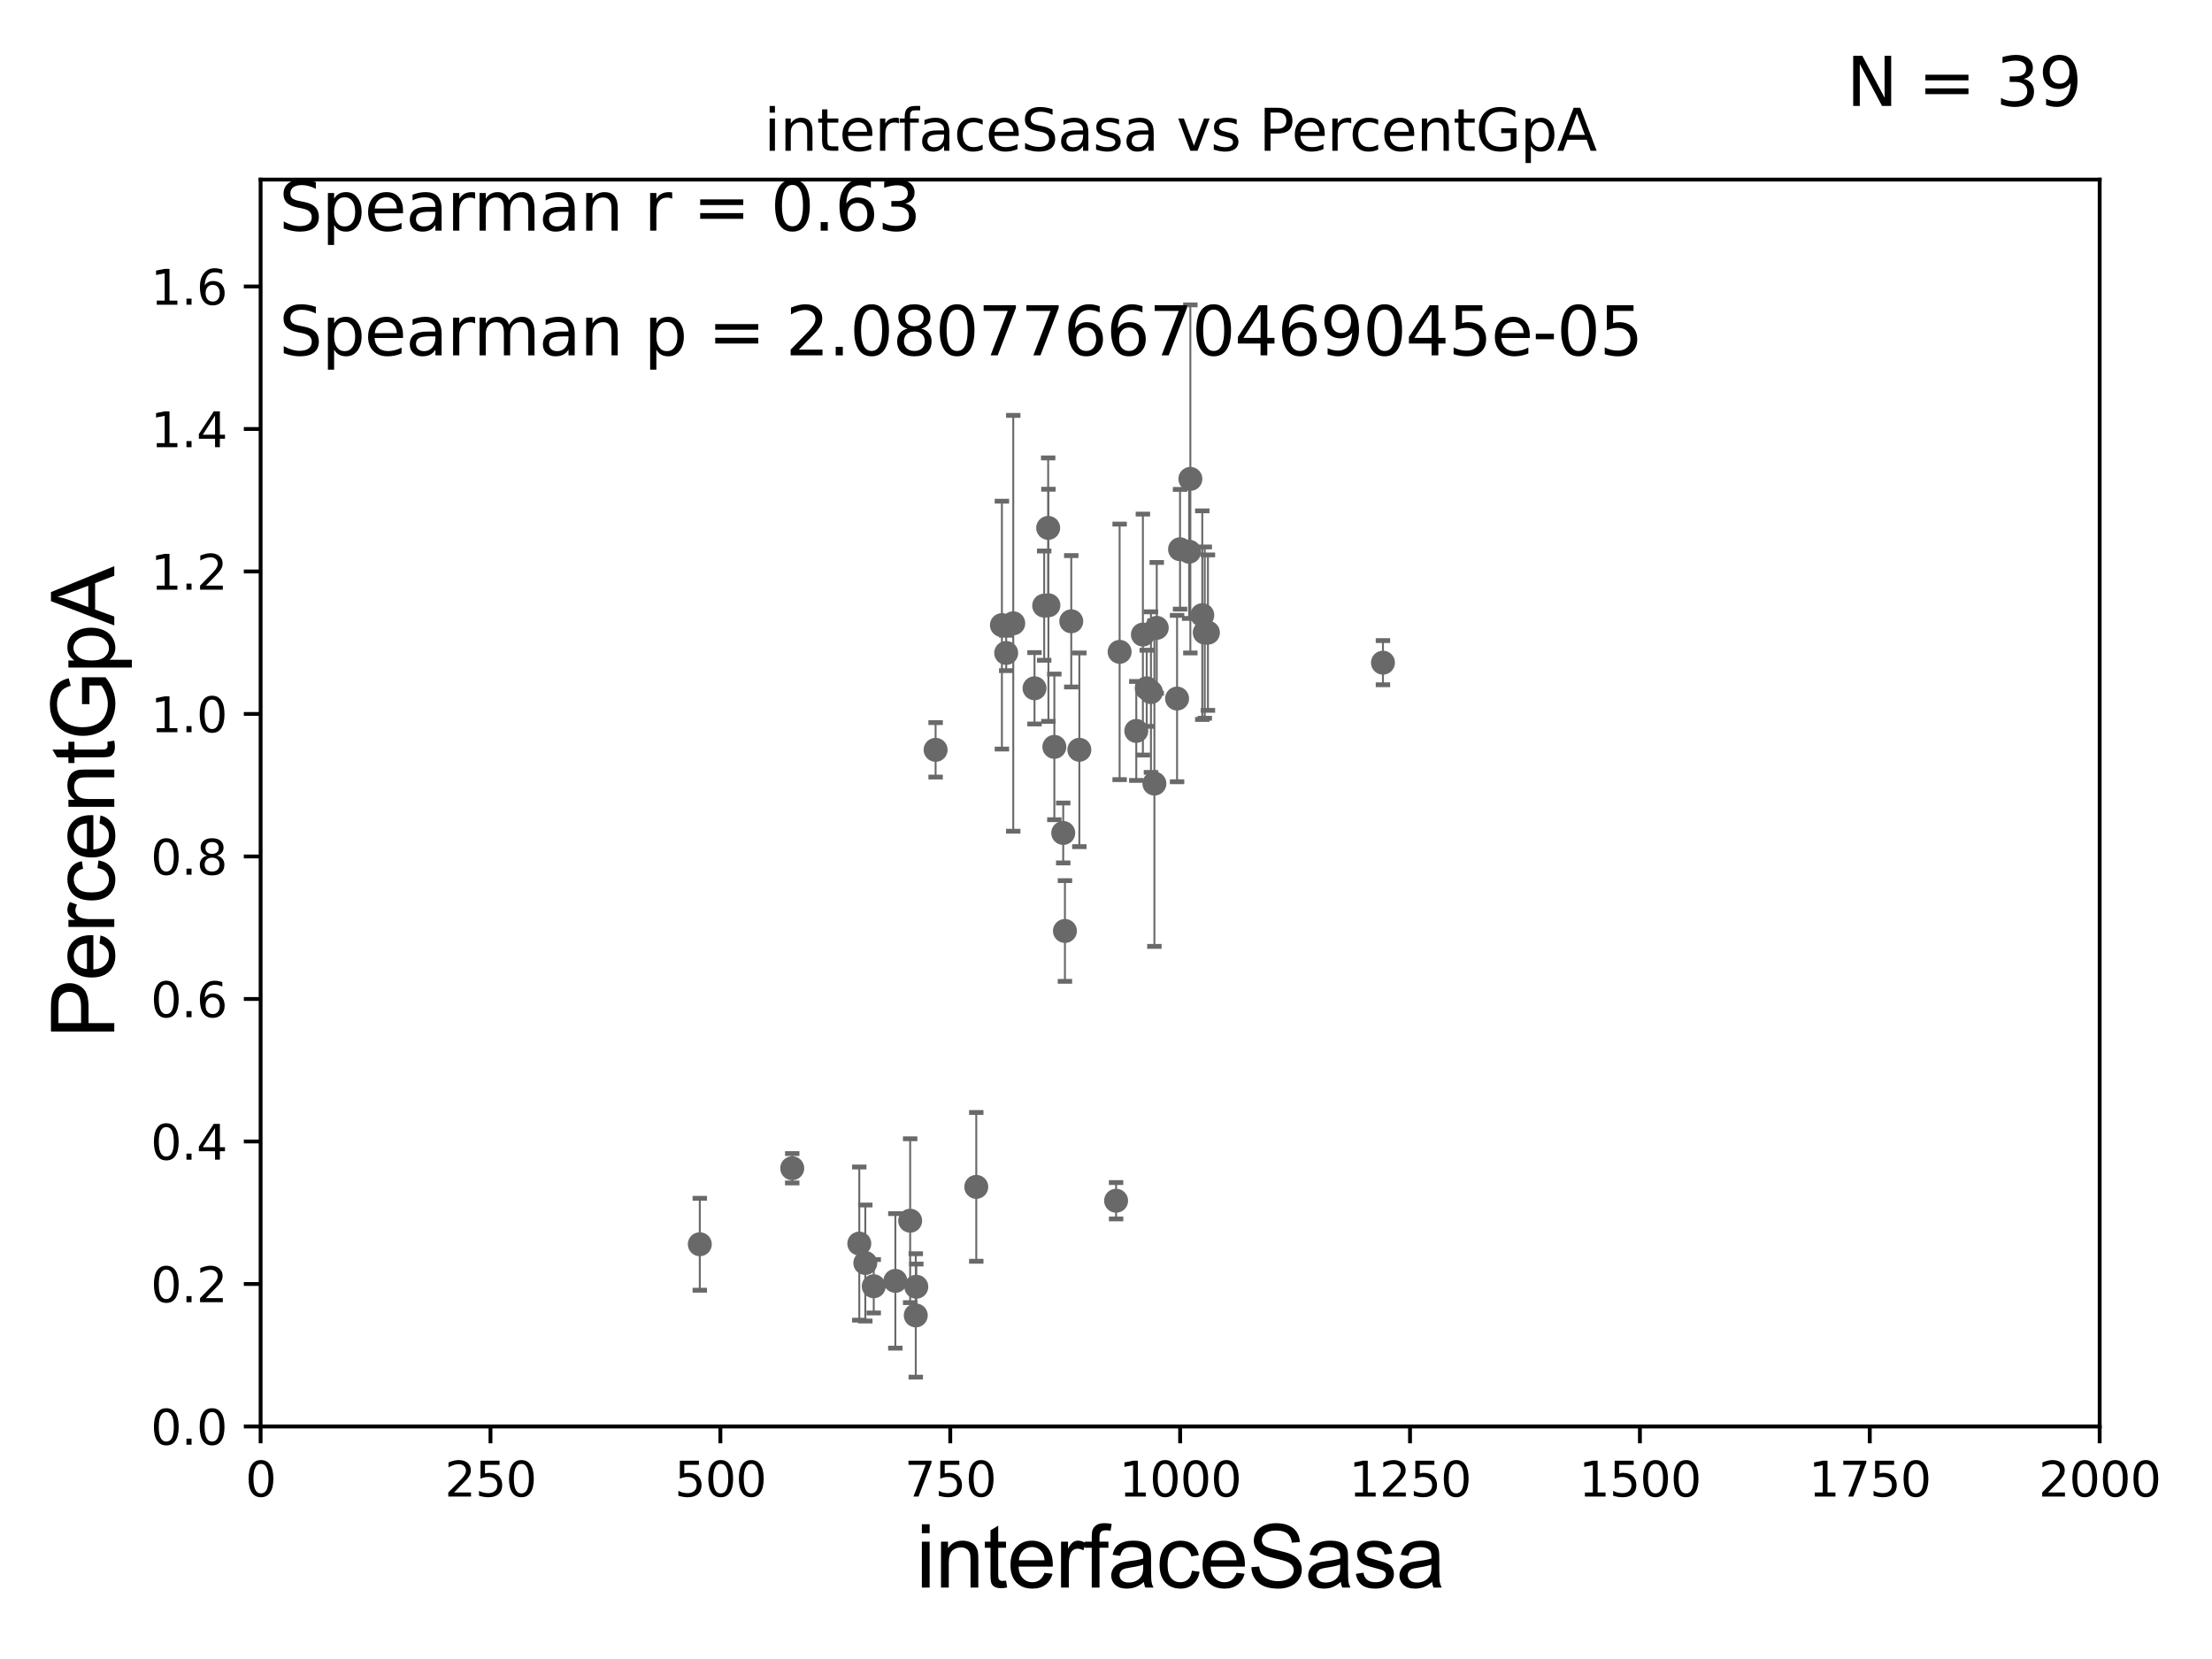 <?xml version="1.0" encoding="utf-8" standalone="no"?>
<!DOCTYPE svg PUBLIC "-//W3C//DTD SVG 1.1//EN"
  "http://www.w3.org/Graphics/SVG/1.1/DTD/svg11.dtd">
<svg xmlns:xlink="http://www.w3.org/1999/xlink" width="460.8pt" height="345.6pt" viewBox="0 0 460.8 345.6" xmlns="http://www.w3.org/2000/svg" version="1.1">
 <defs>
  <style type="text/css">*{stroke-linejoin: round; stroke-linecap: butt}</style>
 </defs>
 <g id="figure_1">
  <g id="patch_1">
   <path d="M 0 345.6 
L 460.8 345.6 
L 460.8 0 
L 0 0 
z
" style="fill: #ffffff"/>
  </g>
  <g id="axes_1">
   <g id="patch_2">
    <path d="M 54.29 297.16 
L 437.4 297.16 
L 437.4 37.411 
L 54.29 37.411 
z
" style="fill: #ffffff"/>
   </g>
   <g id="PathCollection_1">
    <defs>
     <path id="meb6ea91bcc" d="M 0 1.118 
C 0.297 1.118 0.581 1 0.791 0.791 
C 1 0.581 1.118 0.297 1.118 0 
C 1.118 -0.297 1 -0.581 0.791 -0.791 
C 0.581 -1 0.297 -1.118 0 -1.118 
C -0.297 -1.118 -0.581 -1 -0.791 -0.791 
C -1 -0.581 -1.118 -0.297 -1.118 0 
C -1.118 0.297 -1 0.581 -0.791 0.791 
C -0.581 1 -0.297 1.118 0 1.118 
z
" style="stroke: #696969"/>
    </defs>
    <g clip-path="url(#pc7ff9a4c39)">
     <use xlink:href="#meb6ea91bcc" x="238.884" y="143.379" style="fill: #696969; stroke: #696969"/>
     <use xlink:href="#meb6ea91bcc" x="223.165" y="129.427" style="fill: #696969; stroke: #696969"/>
     <use xlink:href="#meb6ea91bcc" x="194.905" y="156.205" style="fill: #696969; stroke: #696969"/>
     <use xlink:href="#meb6ea91bcc" x="217.524" y="126.165" style="fill: #696969; stroke: #696969"/>
     <use xlink:href="#meb6ea91bcc" x="211.08" y="129.845" style="fill: #696969; stroke: #696969"/>
     <use xlink:href="#meb6ea91bcc" x="209.61" y="136.023" style="fill: #696969; stroke: #696969"/>
     <use xlink:href="#meb6ea91bcc" x="203.375" y="247.249" style="fill: #696969; stroke: #696969"/>
     <use xlink:href="#meb6ea91bcc" x="224.849" y="156.194" style="fill: #696969; stroke: #696969"/>
     <use xlink:href="#meb6ea91bcc" x="218.403" y="126.093" style="fill: #696969; stroke: #696969"/>
     <use xlink:href="#meb6ea91bcc" x="221.845" y="193.938" style="fill: #696969; stroke: #696969"/>
     <use xlink:href="#meb6ea91bcc" x="145.78" y="259.199" style="fill: #696969; stroke: #696969"/>
     <use xlink:href="#meb6ea91bcc" x="190.771" y="274.025" style="fill: #696969; stroke: #696969"/>
     <use xlink:href="#meb6ea91bcc" x="190.882" y="268.053" style="fill: #696969; stroke: #696969"/>
     <use xlink:href="#meb6ea91bcc" x="182.017" y="267.951" style="fill: #696969; stroke: #696969"/>
     <use xlink:href="#meb6ea91bcc" x="179.006" y="259.058" style="fill: #696969; stroke: #696969"/>
     <use xlink:href="#meb6ea91bcc" x="189.604" y="254.293" style="fill: #696969; stroke: #696969"/>
     <use xlink:href="#meb6ea91bcc" x="165.036" y="243.366" style="fill: #696969; stroke: #696969"/>
     <use xlink:href="#meb6ea91bcc" x="232.503" y="250.135" style="fill: #696969; stroke: #696969"/>
     <use xlink:href="#meb6ea91bcc" x="186.52" y="266.829" style="fill: #696969; stroke: #696969"/>
     <use xlink:href="#meb6ea91bcc" x="245.824" y="114.422" style="fill: #696969; stroke: #696969"/>
     <use xlink:href="#meb6ea91bcc" x="288.094" y="138.048" style="fill: #696969; stroke: #696969"/>
     <use xlink:href="#meb6ea91bcc" x="240.483" y="163.235" style="fill: #696969; stroke: #696969"/>
     <use xlink:href="#meb6ea91bcc" x="238.085" y="132.192" style="fill: #696969; stroke: #696969"/>
     <use xlink:href="#meb6ea91bcc" x="250.458" y="128.148" style="fill: #696969; stroke: #696969"/>
     <use xlink:href="#meb6ea91bcc" x="215.51" y="143.381" style="fill: #696969; stroke: #696969"/>
     <use xlink:href="#meb6ea91bcc" x="247.716" y="114.931" style="fill: #696969; stroke: #696969"/>
     <use xlink:href="#meb6ea91bcc" x="218.353" y="109.972" style="fill: #696969; stroke: #696969"/>
     <use xlink:href="#meb6ea91bcc" x="245.205" y="145.526" style="fill: #696969; stroke: #696969"/>
     <use xlink:href="#meb6ea91bcc" x="219.64" y="155.588" style="fill: #696969; stroke: #696969"/>
     <use xlink:href="#meb6ea91bcc" x="250.973" y="131.784" style="fill: #696969; stroke: #696969"/>
     <use xlink:href="#meb6ea91bcc" x="251.634" y="131.79" style="fill: #696969; stroke: #696969"/>
     <use xlink:href="#meb6ea91bcc" x="233.239" y="135.793" style="fill: #696969; stroke: #696969"/>
     <use xlink:href="#meb6ea91bcc" x="236.708" y="152.266" style="fill: #696969; stroke: #696969"/>
     <use xlink:href="#meb6ea91bcc" x="247.973" y="99.765" style="fill: #696969; stroke: #696969"/>
     <use xlink:href="#meb6ea91bcc" x="240.972" y="130.79" style="fill: #696969; stroke: #696969"/>
     <use xlink:href="#meb6ea91bcc" x="221.489" y="173.521" style="fill: #696969; stroke: #696969"/>
     <use xlink:href="#meb6ea91bcc" x="208.716" y="130.224" style="fill: #696969; stroke: #696969"/>
     <use xlink:href="#meb6ea91bcc" x="239.765" y="144.177" style="fill: #696969; stroke: #696969"/>
     <use xlink:href="#meb6ea91bcc" x="180.258" y="263.108" style="fill: #696969; stroke: #696969"/>
    </g>
   </g>
   <g id="matplotlib.axis_1">
    <g id="xtick_1">
     <g id="line2d_1">
      <defs>
       <path id="mc0b24b909e" d="M 0 0 
L 0 3.5 
" style="stroke: #000000; stroke-width: 0.8"/>
      </defs>
      <g>
       <use xlink:href="#mc0b24b909e" x="54.29" y="297.16" style="stroke: #000000; stroke-width: 0.8"/>
      </g>
     </g>
     <g id="text_1">
      <!-- 0 -->
      <g transform="translate(51.109 311.758)scale(0.1 -0.1)">
       <defs>
        <path id="DejaVuSans-30" d="M 2034 4250 
Q 1547 4250 1301 3770 
Q 1056 3291 1056 2328 
Q 1056 1369 1301 889 
Q 1547 409 2034 409 
Q 2525 409 2770 889 
Q 3016 1369 3016 2328 
Q 3016 3291 2770 3770 
Q 2525 4250 2034 4250 
z
M 2034 4750 
Q 2819 4750 3233 4129 
Q 3647 3509 3647 2328 
Q 3647 1150 3233 529 
Q 2819 -91 2034 -91 
Q 1250 -91 836 529 
Q 422 1150 422 2328 
Q 422 3509 836 4129 
Q 1250 4750 2034 4750 
z
" transform="scale(0.016)"/>
       </defs>
       <use xlink:href="#DejaVuSans-30"/>
      </g>
     </g>
    </g>
    <g id="xtick_2">
     <g id="line2d_2">
      <g>
       <use xlink:href="#mc0b24b909e" x="102.179" y="297.16" style="stroke: #000000; stroke-width: 0.8"/>
      </g>
     </g>
     <g id="text_2">
      <!-- 250 -->
      <g transform="translate(92.635 311.758)scale(0.1 -0.1)">
       <defs>
        <path id="DejaVuSans-32" d="M 1228 531 
L 3431 531 
L 3431 0 
L 469 0 
L 469 531 
Q 828 903 1448 1529 
Q 2069 2156 2228 2338 
Q 2531 2678 2651 2914 
Q 2772 3150 2772 3378 
Q 2772 3750 2511 3984 
Q 2250 4219 1831 4219 
Q 1534 4219 1204 4116 
Q 875 4013 500 3803 
L 500 4441 
Q 881 4594 1212 4672 
Q 1544 4750 1819 4750 
Q 2544 4750 2975 4387 
Q 3406 4025 3406 3419 
Q 3406 3131 3298 2873 
Q 3191 2616 2906 2266 
Q 2828 2175 2409 1742 
Q 1991 1309 1228 531 
z
" transform="scale(0.016)"/>
        <path id="DejaVuSans-35" d="M 691 4666 
L 3169 4666 
L 3169 4134 
L 1269 4134 
L 1269 2991 
Q 1406 3038 1543 3061 
Q 1681 3084 1819 3084 
Q 2600 3084 3056 2656 
Q 3513 2228 3513 1497 
Q 3513 744 3044 326 
Q 2575 -91 1722 -91 
Q 1428 -91 1123 -41 
Q 819 9 494 109 
L 494 744 
Q 775 591 1075 516 
Q 1375 441 1709 441 
Q 2250 441 2565 725 
Q 2881 1009 2881 1497 
Q 2881 1984 2565 2268 
Q 2250 2553 1709 2553 
Q 1456 2553 1204 2497 
Q 953 2441 691 2322 
L 691 4666 
z
" transform="scale(0.016)"/>
       </defs>
       <use xlink:href="#DejaVuSans-32"/>
       <use xlink:href="#DejaVuSans-35" x="63.623"/>
       <use xlink:href="#DejaVuSans-30" x="127.246"/>
      </g>
     </g>
    </g>
    <g id="xtick_3">
     <g id="line2d_3">
      <g>
       <use xlink:href="#mc0b24b909e" x="150.067" y="297.16" style="stroke: #000000; stroke-width: 0.8"/>
      </g>
     </g>
     <g id="text_3">
      <!-- 500 -->
      <g transform="translate(140.524 311.758)scale(0.1 -0.1)">
       <use xlink:href="#DejaVuSans-35"/>
       <use xlink:href="#DejaVuSans-30" x="63.623"/>
       <use xlink:href="#DejaVuSans-30" x="127.246"/>
      </g>
     </g>
    </g>
    <g id="xtick_4">
     <g id="line2d_4">
      <g>
       <use xlink:href="#mc0b24b909e" x="197.956" y="297.16" style="stroke: #000000; stroke-width: 0.8"/>
      </g>
     </g>
     <g id="text_4">
      <!-- 750 -->
      <g transform="translate(188.412 311.758)scale(0.1 -0.1)">
       <defs>
        <path id="DejaVuSans-37" d="M 525 4666 
L 3525 4666 
L 3525 4397 
L 1831 0 
L 1172 0 
L 2766 4134 
L 525 4134 
L 525 4666 
z
" transform="scale(0.016)"/>
       </defs>
       <use xlink:href="#DejaVuSans-37"/>
       <use xlink:href="#DejaVuSans-35" x="63.623"/>
       <use xlink:href="#DejaVuSans-30" x="127.246"/>
      </g>
     </g>
    </g>
    <g id="xtick_5">
     <g id="line2d_5">
      <g>
       <use xlink:href="#mc0b24b909e" x="245.845" y="297.16" style="stroke: #000000; stroke-width: 0.8"/>
      </g>
     </g>
     <g id="text_5">
      <!-- 1000 -->
      <g transform="translate(233.12 311.758)scale(0.1 -0.1)">
       <defs>
        <path id="DejaVuSans-31" d="M 794 531 
L 1825 531 
L 1825 4091 
L 703 3866 
L 703 4441 
L 1819 4666 
L 2450 4666 
L 2450 531 
L 3481 531 
L 3481 0 
L 794 0 
L 794 531 
z
" transform="scale(0.016)"/>
       </defs>
       <use xlink:href="#DejaVuSans-31"/>
       <use xlink:href="#DejaVuSans-30" x="63.623"/>
       <use xlink:href="#DejaVuSans-30" x="127.246"/>
       <use xlink:href="#DejaVuSans-30" x="190.869"/>
      </g>
     </g>
    </g>
    <g id="xtick_6">
     <g id="line2d_6">
      <g>
       <use xlink:href="#mc0b24b909e" x="293.734" y="297.16" style="stroke: #000000; stroke-width: 0.8"/>
      </g>
     </g>
     <g id="text_6">
      <!-- 1250 -->
      <g transform="translate(281.009 311.758)scale(0.1 -0.1)">
       <use xlink:href="#DejaVuSans-31"/>
       <use xlink:href="#DejaVuSans-32" x="63.623"/>
       <use xlink:href="#DejaVuSans-35" x="127.246"/>
       <use xlink:href="#DejaVuSans-30" x="190.869"/>
      </g>
     </g>
    </g>
    <g id="xtick_7">
     <g id="line2d_7">
      <g>
       <use xlink:href="#mc0b24b909e" x="341.623" y="297.16" style="stroke: #000000; stroke-width: 0.8"/>
      </g>
     </g>
     <g id="text_7">
      <!-- 1500 -->
      <g transform="translate(328.897 311.758)scale(0.1 -0.1)">
       <use xlink:href="#DejaVuSans-31"/>
       <use xlink:href="#DejaVuSans-35" x="63.623"/>
       <use xlink:href="#DejaVuSans-30" x="127.246"/>
       <use xlink:href="#DejaVuSans-30" x="190.869"/>
      </g>
     </g>
    </g>
    <g id="xtick_8">
     <g id="line2d_8">
      <g>
       <use xlink:href="#mc0b24b909e" x="389.511" y="297.16" style="stroke: #000000; stroke-width: 0.8"/>
      </g>
     </g>
     <g id="text_8">
      <!-- 1750 -->
      <g transform="translate(376.786 311.758)scale(0.1 -0.1)">
       <use xlink:href="#DejaVuSans-31"/>
       <use xlink:href="#DejaVuSans-37" x="63.623"/>
       <use xlink:href="#DejaVuSans-35" x="127.246"/>
       <use xlink:href="#DejaVuSans-30" x="190.869"/>
      </g>
     </g>
    </g>
    <g id="xtick_9">
     <g id="line2d_9">
      <g>
       <use xlink:href="#mc0b24b909e" x="437.4" y="297.16" style="stroke: #000000; stroke-width: 0.8"/>
      </g>
     </g>
     <g id="text_9">
      <!-- 2000 -->
      <g transform="translate(424.675 311.758)scale(0.1 -0.1)">
       <use xlink:href="#DejaVuSans-32"/>
       <use xlink:href="#DejaVuSans-30" x="63.623"/>
       <use xlink:href="#DejaVuSans-30" x="127.246"/>
       <use xlink:href="#DejaVuSans-30" x="190.869"/>
      </g>
     </g>
    </g>
    <g id="text_10">
     <!-- interfaceSasa -->
     <g transform="translate(190.816 330.722)scale(0.18 -0.18)">
      <defs>
       <path id="ArialMT-69" d="M 425 3934 
L 425 4581 
L 988 4581 
L 988 3934 
L 425 3934 
z
M 425 0 
L 425 3319 
L 988 3319 
L 988 0 
L 425 0 
z
" transform="scale(0.016)"/>
       <path id="ArialMT-6e" d="M 422 0 
L 422 3319 
L 928 3319 
L 928 2847 
Q 1294 3394 1984 3394 
Q 2284 3394 2536 3286 
Q 2788 3178 2913 3003 
Q 3038 2828 3088 2588 
Q 3119 2431 3119 2041 
L 3119 0 
L 2556 0 
L 2556 2019 
Q 2556 2363 2490 2533 
Q 2425 2703 2258 2804 
Q 2091 2906 1866 2906 
Q 1506 2906 1245 2678 
Q 984 2450 984 1813 
L 984 0 
L 422 0 
z
" transform="scale(0.016)"/>
       <path id="ArialMT-74" d="M 1650 503 
L 1731 6 
Q 1494 -44 1306 -44 
Q 1000 -44 831 53 
Q 663 150 594 308 
Q 525 466 525 972 
L 525 2881 
L 113 2881 
L 113 3319 
L 525 3319 
L 525 4141 
L 1084 4478 
L 1084 3319 
L 1650 3319 
L 1650 2881 
L 1084 2881 
L 1084 941 
Q 1084 700 1114 631 
Q 1144 563 1211 522 
Q 1278 481 1403 481 
Q 1497 481 1650 503 
z
" transform="scale(0.016)"/>
       <path id="ArialMT-65" d="M 2694 1069 
L 3275 997 
Q 3138 488 2766 206 
Q 2394 -75 1816 -75 
Q 1088 -75 661 373 
Q 234 822 234 1631 
Q 234 2469 665 2931 
Q 1097 3394 1784 3394 
Q 2450 3394 2872 2941 
Q 3294 2488 3294 1666 
Q 3294 1616 3291 1516 
L 816 1516 
Q 847 969 1125 678 
Q 1403 388 1819 388 
Q 2128 388 2347 550 
Q 2566 713 2694 1069 
z
M 847 1978 
L 2700 1978 
Q 2663 2397 2488 2606 
Q 2219 2931 1791 2931 
Q 1403 2931 1139 2672 
Q 875 2413 847 1978 
z
" transform="scale(0.016)"/>
       <path id="ArialMT-72" d="M 416 0 
L 416 3319 
L 922 3319 
L 922 2816 
Q 1116 3169 1280 3281 
Q 1444 3394 1641 3394 
Q 1925 3394 2219 3213 
L 2025 2691 
Q 1819 2813 1613 2813 
Q 1428 2813 1281 2702 
Q 1134 2591 1072 2394 
Q 978 2094 978 1738 
L 978 0 
L 416 0 
z
" transform="scale(0.016)"/>
       <path id="ArialMT-66" d="M 556 0 
L 556 2881 
L 59 2881 
L 59 3319 
L 556 3319 
L 556 3672 
Q 556 4006 616 4169 
Q 697 4388 901 4523 
Q 1106 4659 1475 4659 
Q 1713 4659 2000 4603 
L 1916 4113 
Q 1741 4144 1584 4144 
Q 1328 4144 1222 4034 
Q 1116 3925 1116 3625 
L 1116 3319 
L 1763 3319 
L 1763 2881 
L 1116 2881 
L 1116 0 
L 556 0 
z
" transform="scale(0.016)"/>
       <path id="ArialMT-61" d="M 2588 409 
Q 2275 144 1986 34 
Q 1697 -75 1366 -75 
Q 819 -75 525 192 
Q 231 459 231 875 
Q 231 1119 342 1320 
Q 453 1522 633 1644 
Q 813 1766 1038 1828 
Q 1203 1872 1538 1913 
Q 2219 1994 2541 2106 
Q 2544 2222 2544 2253 
Q 2544 2597 2384 2738 
Q 2169 2928 1744 2928 
Q 1347 2928 1158 2789 
Q 969 2650 878 2297 
L 328 2372 
Q 403 2725 575 2942 
Q 747 3159 1072 3276 
Q 1397 3394 1825 3394 
Q 2250 3394 2515 3294 
Q 2781 3194 2906 3042 
Q 3031 2891 3081 2659 
Q 3109 2516 3109 2141 
L 3109 1391 
Q 3109 606 3145 398 
Q 3181 191 3288 0 
L 2700 0 
Q 2613 175 2588 409 
z
M 2541 1666 
Q 2234 1541 1622 1453 
Q 1275 1403 1131 1340 
Q 988 1278 909 1158 
Q 831 1038 831 891 
Q 831 666 1001 516 
Q 1172 366 1500 366 
Q 1825 366 2078 508 
Q 2331 650 2450 897 
Q 2541 1088 2541 1459 
L 2541 1666 
z
" transform="scale(0.016)"/>
       <path id="ArialMT-63" d="M 2588 1216 
L 3141 1144 
Q 3050 572 2676 248 
Q 2303 -75 1759 -75 
Q 1078 -75 664 370 
Q 250 816 250 1647 
Q 250 2184 428 2587 
Q 606 2991 970 3192 
Q 1334 3394 1763 3394 
Q 2303 3394 2647 3120 
Q 2991 2847 3088 2344 
L 2541 2259 
Q 2463 2594 2264 2762 
Q 2066 2931 1784 2931 
Q 1359 2931 1093 2626 
Q 828 2322 828 1663 
Q 828 994 1084 691 
Q 1341 388 1753 388 
Q 2084 388 2306 591 
Q 2528 794 2588 1216 
z
" transform="scale(0.016)"/>
       <path id="ArialMT-53" d="M 288 1472 
L 859 1522 
Q 900 1178 1048 958 
Q 1197 738 1509 602 
Q 1822 466 2213 466 
Q 2559 466 2825 569 
Q 3091 672 3220 851 
Q 3350 1031 3350 1244 
Q 3350 1459 3225 1620 
Q 3100 1781 2813 1891 
Q 2628 1963 1997 2114 
Q 1366 2266 1113 2400 
Q 784 2572 623 2826 
Q 463 3081 463 3397 
Q 463 3744 659 4045 
Q 856 4347 1234 4503 
Q 1613 4659 2075 4659 
Q 2584 4659 2973 4495 
Q 3363 4331 3572 4012 
Q 3781 3694 3797 3291 
L 3216 3247 
Q 3169 3681 2898 3903 
Q 2628 4125 2100 4125 
Q 1550 4125 1298 3923 
Q 1047 3722 1047 3438 
Q 1047 3191 1225 3031 
Q 1400 2872 2139 2705 
Q 2878 2538 3153 2413 
Q 3553 2228 3743 1945 
Q 3934 1663 3934 1294 
Q 3934 928 3725 604 
Q 3516 281 3123 101 
Q 2731 -78 2241 -78 
Q 1619 -78 1198 103 
Q 778 284 539 648 
Q 300 1013 288 1472 
z
" transform="scale(0.016)"/>
       <path id="ArialMT-73" d="M 197 991 
L 753 1078 
Q 800 744 1014 566 
Q 1228 388 1613 388 
Q 2000 388 2187 545 
Q 2375 703 2375 916 
Q 2375 1106 2209 1216 
Q 2094 1291 1634 1406 
Q 1016 1563 777 1677 
Q 538 1791 414 1992 
Q 291 2194 291 2438 
Q 291 2659 392 2848 
Q 494 3038 669 3163 
Q 800 3259 1026 3326 
Q 1253 3394 1513 3394 
Q 1903 3394 2198 3281 
Q 2494 3169 2634 2976 
Q 2775 2784 2828 2463 
L 2278 2388 
Q 2241 2644 2061 2787 
Q 1881 2931 1553 2931 
Q 1166 2931 1000 2803 
Q 834 2675 834 2503 
Q 834 2394 903 2306 
Q 972 2216 1119 2156 
Q 1203 2125 1616 2013 
Q 2213 1853 2448 1751 
Q 2684 1650 2818 1456 
Q 2953 1263 2953 975 
Q 2953 694 2789 445 
Q 2625 197 2315 61 
Q 2006 -75 1616 -75 
Q 969 -75 630 194 
Q 291 463 197 991 
z
" transform="scale(0.016)"/>
      </defs>
      <use xlink:href="#ArialMT-69"/>
      <use xlink:href="#ArialMT-6e" x="22.217"/>
      <use xlink:href="#ArialMT-74" x="77.832"/>
      <use xlink:href="#ArialMT-65" x="105.615"/>
      <use xlink:href="#ArialMT-72" x="161.23"/>
      <use xlink:href="#ArialMT-66" x="194.531"/>
      <use xlink:href="#ArialMT-61" x="222.314"/>
      <use xlink:href="#ArialMT-63" x="277.93"/>
      <use xlink:href="#ArialMT-65" x="327.93"/>
      <use xlink:href="#ArialMT-53" x="383.545"/>
      <use xlink:href="#ArialMT-61" x="450.244"/>
      <use xlink:href="#ArialMT-73" x="505.859"/>
      <use xlink:href="#ArialMT-61" x="555.859"/>
     </g>
    </g>
   </g>
   <g id="matplotlib.axis_2">
    <g id="ytick_1">
     <g id="line2d_10">
      <defs>
       <path id="mae45d2799c" d="M 0 0 
L -3.5 0 
" style="stroke: #000000; stroke-width: 0.8"/>
      </defs>
      <g>
       <use xlink:href="#mae45d2799c" x="54.29" y="297.16" style="stroke: #000000; stroke-width: 0.8"/>
      </g>
     </g>
     <g id="text_11">
      <!-- 0.0 -->
      <g transform="translate(31.387 300.959)scale(0.1 -0.1)">
       <defs>
        <path id="DejaVuSans-2e" d="M 684 794 
L 1344 794 
L 1344 0 
L 684 0 
L 684 794 
z
" transform="scale(0.016)"/>
       </defs>
       <use xlink:href="#DejaVuSans-30"/>
       <use xlink:href="#DejaVuSans-2e" x="63.623"/>
       <use xlink:href="#DejaVuSans-30" x="95.41"/>
      </g>
     </g>
    </g>
    <g id="ytick_2">
     <g id="line2d_11">
      <g>
       <use xlink:href="#mae45d2799c" x="54.29" y="267.474" style="stroke: #000000; stroke-width: 0.8"/>
      </g>
     </g>
     <g id="text_12">
      <!-- 0.2 -->
      <g transform="translate(31.387 271.274)scale(0.1 -0.1)">
       <use xlink:href="#DejaVuSans-30"/>
       <use xlink:href="#DejaVuSans-2e" x="63.623"/>
       <use xlink:href="#DejaVuSans-32" x="95.41"/>
      </g>
     </g>
    </g>
    <g id="ytick_3">
     <g id="line2d_12">
      <g>
       <use xlink:href="#mae45d2799c" x="54.29" y="237.789" style="stroke: #000000; stroke-width: 0.8"/>
      </g>
     </g>
     <g id="text_13">
      <!-- 0.4 -->
      <g transform="translate(31.387 241.588)scale(0.1 -0.1)">
       <defs>
        <path id="DejaVuSans-34" d="M 2419 4116 
L 825 1625 
L 2419 1625 
L 2419 4116 
z
M 2253 4666 
L 3047 4666 
L 3047 1625 
L 3713 1625 
L 3713 1100 
L 3047 1100 
L 3047 0 
L 2419 0 
L 2419 1100 
L 313 1100 
L 313 1709 
L 2253 4666 
z
" transform="scale(0.016)"/>
       </defs>
       <use xlink:href="#DejaVuSans-30"/>
       <use xlink:href="#DejaVuSans-2e" x="63.623"/>
       <use xlink:href="#DejaVuSans-34" x="95.41"/>
      </g>
     </g>
    </g>
    <g id="ytick_4">
     <g id="line2d_13">
      <g>
       <use xlink:href="#mae45d2799c" x="54.29" y="208.103" style="stroke: #000000; stroke-width: 0.8"/>
      </g>
     </g>
     <g id="text_14">
      <!-- 0.6 -->
      <g transform="translate(31.387 211.902)scale(0.1 -0.1)">
       <defs>
        <path id="DejaVuSans-36" d="M 2113 2584 
Q 1688 2584 1439 2293 
Q 1191 2003 1191 1497 
Q 1191 994 1439 701 
Q 1688 409 2113 409 
Q 2538 409 2786 701 
Q 3034 994 3034 1497 
Q 3034 2003 2786 2293 
Q 2538 2584 2113 2584 
z
M 3366 4563 
L 3366 3988 
Q 3128 4100 2886 4159 
Q 2644 4219 2406 4219 
Q 1781 4219 1451 3797 
Q 1122 3375 1075 2522 
Q 1259 2794 1537 2939 
Q 1816 3084 2150 3084 
Q 2853 3084 3261 2657 
Q 3669 2231 3669 1497 
Q 3669 778 3244 343 
Q 2819 -91 2113 -91 
Q 1303 -91 875 529 
Q 447 1150 447 2328 
Q 447 3434 972 4092 
Q 1497 4750 2381 4750 
Q 2619 4750 2861 4703 
Q 3103 4656 3366 4563 
z
" transform="scale(0.016)"/>
       </defs>
       <use xlink:href="#DejaVuSans-30"/>
       <use xlink:href="#DejaVuSans-2e" x="63.623"/>
       <use xlink:href="#DejaVuSans-36" x="95.41"/>
      </g>
     </g>
    </g>
    <g id="ytick_5">
     <g id="line2d_14">
      <g>
       <use xlink:href="#mae45d2799c" x="54.29" y="178.418" style="stroke: #000000; stroke-width: 0.8"/>
      </g>
     </g>
     <g id="text_15">
      <!-- 0.8 -->
      <g transform="translate(31.387 182.217)scale(0.1 -0.1)">
       <defs>
        <path id="DejaVuSans-38" d="M 2034 2216 
Q 1584 2216 1326 1975 
Q 1069 1734 1069 1313 
Q 1069 891 1326 650 
Q 1584 409 2034 409 
Q 2484 409 2743 651 
Q 3003 894 3003 1313 
Q 3003 1734 2745 1975 
Q 2488 2216 2034 2216 
z
M 1403 2484 
Q 997 2584 770 2862 
Q 544 3141 544 3541 
Q 544 4100 942 4425 
Q 1341 4750 2034 4750 
Q 2731 4750 3128 4425 
Q 3525 4100 3525 3541 
Q 3525 3141 3298 2862 
Q 3072 2584 2669 2484 
Q 3125 2378 3379 2068 
Q 3634 1759 3634 1313 
Q 3634 634 3220 271 
Q 2806 -91 2034 -91 
Q 1263 -91 848 271 
Q 434 634 434 1313 
Q 434 1759 690 2068 
Q 947 2378 1403 2484 
z
M 1172 3481 
Q 1172 3119 1398 2916 
Q 1625 2713 2034 2713 
Q 2441 2713 2670 2916 
Q 2900 3119 2900 3481 
Q 2900 3844 2670 4047 
Q 2441 4250 2034 4250 
Q 1625 4250 1398 4047 
Q 1172 3844 1172 3481 
z
" transform="scale(0.016)"/>
       </defs>
       <use xlink:href="#DejaVuSans-30"/>
       <use xlink:href="#DejaVuSans-2e" x="63.623"/>
       <use xlink:href="#DejaVuSans-38" x="95.41"/>
      </g>
     </g>
    </g>
    <g id="ytick_6">
     <g id="line2d_15">
      <g>
       <use xlink:href="#mae45d2799c" x="54.29" y="148.732" style="stroke: #000000; stroke-width: 0.8"/>
      </g>
     </g>
     <g id="text_16">
      <!-- 1.0 -->
      <g transform="translate(31.387 152.531)scale(0.1 -0.1)">
       <use xlink:href="#DejaVuSans-31"/>
       <use xlink:href="#DejaVuSans-2e" x="63.623"/>
       <use xlink:href="#DejaVuSans-30" x="95.41"/>
      </g>
     </g>
    </g>
    <g id="ytick_7">
     <g id="line2d_16">
      <g>
       <use xlink:href="#mae45d2799c" x="54.29" y="119.047" style="stroke: #000000; stroke-width: 0.8"/>
      </g>
     </g>
     <g id="text_17">
      <!-- 1.2 -->
      <g transform="translate(31.387 122.846)scale(0.1 -0.1)">
       <use xlink:href="#DejaVuSans-31"/>
       <use xlink:href="#DejaVuSans-2e" x="63.623"/>
       <use xlink:href="#DejaVuSans-32" x="95.41"/>
      </g>
     </g>
    </g>
    <g id="ytick_8">
     <g id="line2d_17">
      <g>
       <use xlink:href="#mae45d2799c" x="54.29" y="89.361" style="stroke: #000000; stroke-width: 0.8"/>
      </g>
     </g>
     <g id="text_18">
      <!-- 1.4 -->
      <g transform="translate(31.387 93.16)scale(0.1 -0.1)">
       <use xlink:href="#DejaVuSans-31"/>
       <use xlink:href="#DejaVuSans-2e" x="63.623"/>
       <use xlink:href="#DejaVuSans-34" x="95.41"/>
      </g>
     </g>
    </g>
    <g id="ytick_9">
     <g id="line2d_18">
      <g>
       <use xlink:href="#mae45d2799c" x="54.29" y="59.675" style="stroke: #000000; stroke-width: 0.8"/>
      </g>
     </g>
     <g id="text_19">
      <!-- 1.6 -->
      <g transform="translate(31.387 63.475)scale(0.1 -0.1)">
       <use xlink:href="#DejaVuSans-31"/>
       <use xlink:href="#DejaVuSans-2e" x="63.623"/>
       <use xlink:href="#DejaVuSans-36" x="95.41"/>
      </g>
     </g>
    </g>
    <g id="text_20">
     <!-- PercentGpA -->
     <g transform="translate(23.809 216.309)rotate(-90)scale(0.18 -0.18)">
      <defs>
       <path id="ArialMT-50" d="M 494 0 
L 494 4581 
L 2222 4581 
Q 2678 4581 2919 4538 
Q 3256 4481 3484 4323 
Q 3713 4166 3852 3881 
Q 3991 3597 3991 3256 
Q 3991 2672 3619 2267 
Q 3247 1863 2275 1863 
L 1100 1863 
L 1100 0 
L 494 0 
z
M 1100 2403 
L 2284 2403 
Q 2872 2403 3119 2622 
Q 3366 2841 3366 3238 
Q 3366 3525 3220 3729 
Q 3075 3934 2838 4000 
Q 2684 4041 2272 4041 
L 1100 4041 
L 1100 2403 
z
" transform="scale(0.016)"/>
       <path id="ArialMT-47" d="M 2638 1797 
L 2638 2334 
L 4578 2338 
L 4578 638 
Q 4131 281 3656 101 
Q 3181 -78 2681 -78 
Q 2006 -78 1454 211 
Q 903 500 622 1047 
Q 341 1594 341 2269 
Q 341 2938 620 3517 
Q 900 4097 1425 4378 
Q 1950 4659 2634 4659 
Q 3131 4659 3532 4498 
Q 3934 4338 4162 4050 
Q 4391 3763 4509 3300 
L 3963 3150 
Q 3859 3500 3706 3700 
Q 3553 3900 3268 4020 
Q 2984 4141 2638 4141 
Q 2222 4141 1919 4014 
Q 1616 3888 1430 3681 
Q 1244 3475 1141 3228 
Q 966 2803 966 2306 
Q 966 1694 1177 1281 
Q 1388 869 1791 669 
Q 2194 469 2647 469 
Q 3041 469 3416 620 
Q 3791 772 3984 944 
L 3984 1797 
L 2638 1797 
z
" transform="scale(0.016)"/>
       <path id="ArialMT-70" d="M 422 -1272 
L 422 3319 
L 934 3319 
L 934 2888 
Q 1116 3141 1344 3267 
Q 1572 3394 1897 3394 
Q 2322 3394 2647 3175 
Q 2972 2956 3137 2557 
Q 3303 2159 3303 1684 
Q 3303 1175 3120 767 
Q 2938 359 2589 142 
Q 2241 -75 1856 -75 
Q 1575 -75 1351 44 
Q 1128 163 984 344 
L 984 -1272 
L 422 -1272 
z
M 931 1641 
Q 931 1000 1190 694 
Q 1450 388 1819 388 
Q 2194 388 2461 705 
Q 2728 1022 2728 1688 
Q 2728 2322 2467 2637 
Q 2206 2953 1844 2953 
Q 1484 2953 1207 2617 
Q 931 2281 931 1641 
z
" transform="scale(0.016)"/>
       <path id="ArialMT-41" d="M -9 0 
L 1750 4581 
L 2403 4581 
L 4278 0 
L 3588 0 
L 3053 1388 
L 1138 1388 
L 634 0 
L -9 0 
z
M 1313 1881 
L 2866 1881 
L 2388 3150 
Q 2169 3728 2063 4100 
Q 1975 3659 1816 3225 
L 1313 1881 
z
" transform="scale(0.016)"/>
      </defs>
      <use xlink:href="#ArialMT-50"/>
      <use xlink:href="#ArialMT-65" x="66.699"/>
      <use xlink:href="#ArialMT-72" x="122.314"/>
      <use xlink:href="#ArialMT-63" x="155.615"/>
      <use xlink:href="#ArialMT-65" x="205.615"/>
      <use xlink:href="#ArialMT-6e" x="261.23"/>
      <use xlink:href="#ArialMT-74" x="316.846"/>
      <use xlink:href="#ArialMT-47" x="344.629"/>
      <use xlink:href="#ArialMT-70" x="422.412"/>
      <use xlink:href="#ArialMT-41" x="478.027"/>
     </g>
    </g>
   </g>
   <g id="LineCollection_1">
    <path d="M 238.884 151.307 
L 238.884 135.451 
" clip-path="url(#pc7ff9a4c39)" style="fill: none; stroke: #696969; stroke-width: 0.4"/>
    <path d="M 223.165 143.114 
L 223.165 115.739 
" clip-path="url(#pc7ff9a4c39)" style="fill: none; stroke: #696969; stroke-width: 0.4"/>
    <path d="M 194.905 161.88 
L 194.905 150.531 
" clip-path="url(#pc7ff9a4c39)" style="fill: none; stroke: #696969; stroke-width: 0.4"/>
    <path d="M 217.524 137.548 
L 217.524 114.781 
" clip-path="url(#pc7ff9a4c39)" style="fill: none; stroke: #696969; stroke-width: 0.4"/>
    <path d="M 211.08 173.156 
L 211.08 86.534 
" clip-path="url(#pc7ff9a4c39)" style="fill: none; stroke: #696969; stroke-width: 0.4"/>
    <path d="M 209.61 139.711 
L 209.61 132.335 
" clip-path="url(#pc7ff9a4c39)" style="fill: none; stroke: #696969; stroke-width: 0.4"/>
    <path d="M 203.375 262.744 
L 203.375 231.753 
" clip-path="url(#pc7ff9a4c39)" style="fill: none; stroke: #696969; stroke-width: 0.4"/>
    <path d="M 224.849 176.368 
L 224.849 136.02 
" clip-path="url(#pc7ff9a4c39)" style="fill: none; stroke: #696969; stroke-width: 0.4"/>
    <path d="M 218.403 150.271 
L 218.403 101.915 
" clip-path="url(#pc7ff9a4c39)" style="fill: none; stroke: #696969; stroke-width: 0.4"/>
    <path d="M 221.845 204.425 
L 221.845 183.452 
" clip-path="url(#pc7ff9a4c39)" style="fill: none; stroke: #696969; stroke-width: 0.4"/>
    <path d="M 145.78 268.774 
L 145.78 249.625 
" clip-path="url(#pc7ff9a4c39)" style="fill: none; stroke: #696969; stroke-width: 0.4"/>
    <path d="M 190.771 286.88 
L 190.771 261.171 
" clip-path="url(#pc7ff9a4c39)" style="fill: none; stroke: #696969; stroke-width: 0.4"/>
    <path d="M 190.882 272.778 
L 190.882 263.328 
" clip-path="url(#pc7ff9a4c39)" style="fill: none; stroke: #696969; stroke-width: 0.4"/>
    <path d="M 182.017 273.513 
L 182.017 262.389 
" clip-path="url(#pc7ff9a4c39)" style="fill: none; stroke: #696969; stroke-width: 0.4"/>
    <path d="M 179.006 275.011 
L 179.006 243.105 
" clip-path="url(#pc7ff9a4c39)" style="fill: none; stroke: #696969; stroke-width: 0.4"/>
    <path d="M 189.604 271.362 
L 189.604 237.224 
" clip-path="url(#pc7ff9a4c39)" style="fill: none; stroke: #696969; stroke-width: 0.4"/>
    <path d="M 165.036 246.426 
L 165.036 240.307 
" clip-path="url(#pc7ff9a4c39)" style="fill: none; stroke: #696969; stroke-width: 0.4"/>
    <path d="M 232.503 253.922 
L 232.503 246.348 
" clip-path="url(#pc7ff9a4c39)" style="fill: none; stroke: #696969; stroke-width: 0.4"/>
    <path d="M 186.52 280.84 
L 186.52 252.817 
" clip-path="url(#pc7ff9a4c39)" style="fill: none; stroke: #696969; stroke-width: 0.4"/>
    <path d="M 245.824 126.892 
L 245.824 101.952 
" clip-path="url(#pc7ff9a4c39)" style="fill: none; stroke: #696969; stroke-width: 0.4"/>
    <path d="M 288.094 142.649 
L 288.094 133.446 
" clip-path="url(#pc7ff9a4c39)" style="fill: none; stroke: #696969; stroke-width: 0.4"/>
    <path d="M 240.483 197.15 
L 240.483 129.319 
" clip-path="url(#pc7ff9a4c39)" style="fill: none; stroke: #696969; stroke-width: 0.4"/>
    <path d="M 238.085 157.286 
L 238.085 107.097 
" clip-path="url(#pc7ff9a4c39)" style="fill: none; stroke: #696969; stroke-width: 0.4"/>
    <path d="M 250.458 149.875 
L 250.458 106.421 
" clip-path="url(#pc7ff9a4c39)" style="fill: none; stroke: #696969; stroke-width: 0.4"/>
    <path d="M 215.51 150.815 
L 215.51 135.946 
" clip-path="url(#pc7ff9a4c39)" style="fill: none; stroke: #696969; stroke-width: 0.4"/>
    <path d="M 247.716 128.833 
L 247.716 101.029 
" clip-path="url(#pc7ff9a4c39)" style="fill: none; stroke: #696969; stroke-width: 0.4"/>
    <path d="M 218.353 124.553 
L 218.353 95.392 
" clip-path="url(#pc7ff9a4c39)" style="fill: none; stroke: #696969; stroke-width: 0.4"/>
    <path d="M 245.205 162.854 
L 245.205 128.198 
" clip-path="url(#pc7ff9a4c39)" style="fill: none; stroke: #696969; stroke-width: 0.4"/>
    <path d="M 219.64 170.757 
L 219.64 140.42 
" clip-path="url(#pc7ff9a4c39)" style="fill: none; stroke: #696969; stroke-width: 0.4"/>
    <path d="M 250.973 149.626 
L 250.973 113.942 
" clip-path="url(#pc7ff9a4c39)" style="fill: none; stroke: #696969; stroke-width: 0.4"/>
    <path d="M 251.634 147.978 
L 251.634 115.602 
" clip-path="url(#pc7ff9a4c39)" style="fill: none; stroke: #696969; stroke-width: 0.4"/>
    <path d="M 233.239 162.411 
L 233.239 109.175 
" clip-path="url(#pc7ff9a4c39)" style="fill: none; stroke: #696969; stroke-width: 0.4"/>
    <path d="M 236.708 162.575 
L 236.708 141.957 
" clip-path="url(#pc7ff9a4c39)" style="fill: none; stroke: #696969; stroke-width: 0.4"/>
    <path d="M 247.973 136.021 
L 247.973 63.509 
" clip-path="url(#pc7ff9a4c39)" style="fill: none; stroke: #696969; stroke-width: 0.4"/>
    <path d="M 240.972 144.41 
L 240.972 117.171 
" clip-path="url(#pc7ff9a4c39)" style="fill: none; stroke: #696969; stroke-width: 0.4"/>
    <path d="M 221.489 179.763 
L 221.489 167.279 
" clip-path="url(#pc7ff9a4c39)" style="fill: none; stroke: #696969; stroke-width: 0.4"/>
    <path d="M 208.716 156.04 
L 208.716 104.408 
" clip-path="url(#pc7ff9a4c39)" style="fill: none; stroke: #696969; stroke-width: 0.4"/>
    <path d="M 239.765 160.901 
L 239.765 127.453 
" clip-path="url(#pc7ff9a4c39)" style="fill: none; stroke: #696969; stroke-width: 0.4"/>
    <path d="M 180.258 275.19 
L 180.258 251.025 
" clip-path="url(#pc7ff9a4c39)" style="fill: none; stroke: #696969; stroke-width: 0.4"/>
   </g>
   <g id="line2d_19">
    <defs>
     <path id="m3db0bf8ab2" d="M 1.5 0 
L -1.5 -0 
" style="stroke: #696969"/>
    </defs>
    <g clip-path="url(#pc7ff9a4c39)">
     <use xlink:href="#m3db0bf8ab2" x="238.884" y="151.307" style="fill: #696969; stroke: #696969"/>
     <use xlink:href="#m3db0bf8ab2" x="223.165" y="143.114" style="fill: #696969; stroke: #696969"/>
     <use xlink:href="#m3db0bf8ab2" x="194.905" y="161.88" style="fill: #696969; stroke: #696969"/>
     <use xlink:href="#m3db0bf8ab2" x="217.524" y="137.548" style="fill: #696969; stroke: #696969"/>
     <use xlink:href="#m3db0bf8ab2" x="211.08" y="173.156" style="fill: #696969; stroke: #696969"/>
     <use xlink:href="#m3db0bf8ab2" x="209.61" y="139.711" style="fill: #696969; stroke: #696969"/>
     <use xlink:href="#m3db0bf8ab2" x="203.375" y="262.744" style="fill: #696969; stroke: #696969"/>
     <use xlink:href="#m3db0bf8ab2" x="224.849" y="176.368" style="fill: #696969; stroke: #696969"/>
     <use xlink:href="#m3db0bf8ab2" x="218.403" y="150.271" style="fill: #696969; stroke: #696969"/>
     <use xlink:href="#m3db0bf8ab2" x="221.845" y="204.425" style="fill: #696969; stroke: #696969"/>
     <use xlink:href="#m3db0bf8ab2" x="145.78" y="268.774" style="fill: #696969; stroke: #696969"/>
     <use xlink:href="#m3db0bf8ab2" x="190.771" y="286.88" style="fill: #696969; stroke: #696969"/>
     <use xlink:href="#m3db0bf8ab2" x="190.882" y="272.778" style="fill: #696969; stroke: #696969"/>
     <use xlink:href="#m3db0bf8ab2" x="182.017" y="273.513" style="fill: #696969; stroke: #696969"/>
     <use xlink:href="#m3db0bf8ab2" x="179.006" y="275.011" style="fill: #696969; stroke: #696969"/>
     <use xlink:href="#m3db0bf8ab2" x="189.604" y="271.362" style="fill: #696969; stroke: #696969"/>
     <use xlink:href="#m3db0bf8ab2" x="165.036" y="246.426" style="fill: #696969; stroke: #696969"/>
     <use xlink:href="#m3db0bf8ab2" x="232.503" y="253.922" style="fill: #696969; stroke: #696969"/>
     <use xlink:href="#m3db0bf8ab2" x="186.52" y="280.84" style="fill: #696969; stroke: #696969"/>
     <use xlink:href="#m3db0bf8ab2" x="245.824" y="126.892" style="fill: #696969; stroke: #696969"/>
     <use xlink:href="#m3db0bf8ab2" x="288.094" y="142.649" style="fill: #696969; stroke: #696969"/>
     <use xlink:href="#m3db0bf8ab2" x="240.483" y="197.15" style="fill: #696969; stroke: #696969"/>
     <use xlink:href="#m3db0bf8ab2" x="238.085" y="157.286" style="fill: #696969; stroke: #696969"/>
     <use xlink:href="#m3db0bf8ab2" x="250.458" y="149.875" style="fill: #696969; stroke: #696969"/>
     <use xlink:href="#m3db0bf8ab2" x="215.51" y="150.815" style="fill: #696969; stroke: #696969"/>
     <use xlink:href="#m3db0bf8ab2" x="247.716" y="128.833" style="fill: #696969; stroke: #696969"/>
     <use xlink:href="#m3db0bf8ab2" x="218.353" y="124.553" style="fill: #696969; stroke: #696969"/>
     <use xlink:href="#m3db0bf8ab2" x="245.205" y="162.854" style="fill: #696969; stroke: #696969"/>
     <use xlink:href="#m3db0bf8ab2" x="219.64" y="170.757" style="fill: #696969; stroke: #696969"/>
     <use xlink:href="#m3db0bf8ab2" x="250.973" y="149.626" style="fill: #696969; stroke: #696969"/>
     <use xlink:href="#m3db0bf8ab2" x="251.634" y="147.978" style="fill: #696969; stroke: #696969"/>
     <use xlink:href="#m3db0bf8ab2" x="233.239" y="162.411" style="fill: #696969; stroke: #696969"/>
     <use xlink:href="#m3db0bf8ab2" x="236.708" y="162.575" style="fill: #696969; stroke: #696969"/>
     <use xlink:href="#m3db0bf8ab2" x="247.973" y="136.021" style="fill: #696969; stroke: #696969"/>
     <use xlink:href="#m3db0bf8ab2" x="240.972" y="144.41" style="fill: #696969; stroke: #696969"/>
     <use xlink:href="#m3db0bf8ab2" x="221.489" y="179.763" style="fill: #696969; stroke: #696969"/>
     <use xlink:href="#m3db0bf8ab2" x="208.716" y="156.04" style="fill: #696969; stroke: #696969"/>
     <use xlink:href="#m3db0bf8ab2" x="239.765" y="160.901" style="fill: #696969; stroke: #696969"/>
     <use xlink:href="#m3db0bf8ab2" x="180.258" y="275.19" style="fill: #696969; stroke: #696969"/>
    </g>
   </g>
   <g id="line2d_20">
    <g clip-path="url(#pc7ff9a4c39)">
     <use xlink:href="#m3db0bf8ab2" x="238.884" y="135.451" style="fill: #696969; stroke: #696969"/>
     <use xlink:href="#m3db0bf8ab2" x="223.165" y="115.739" style="fill: #696969; stroke: #696969"/>
     <use xlink:href="#m3db0bf8ab2" x="194.905" y="150.531" style="fill: #696969; stroke: #696969"/>
     <use xlink:href="#m3db0bf8ab2" x="217.524" y="114.781" style="fill: #696969; stroke: #696969"/>
     <use xlink:href="#m3db0bf8ab2" x="211.08" y="86.534" style="fill: #696969; stroke: #696969"/>
     <use xlink:href="#m3db0bf8ab2" x="209.61" y="132.335" style="fill: #696969; stroke: #696969"/>
     <use xlink:href="#m3db0bf8ab2" x="203.375" y="231.753" style="fill: #696969; stroke: #696969"/>
     <use xlink:href="#m3db0bf8ab2" x="224.849" y="136.02" style="fill: #696969; stroke: #696969"/>
     <use xlink:href="#m3db0bf8ab2" x="218.403" y="101.915" style="fill: #696969; stroke: #696969"/>
     <use xlink:href="#m3db0bf8ab2" x="221.845" y="183.452" style="fill: #696969; stroke: #696969"/>
     <use xlink:href="#m3db0bf8ab2" x="145.78" y="249.625" style="fill: #696969; stroke: #696969"/>
     <use xlink:href="#m3db0bf8ab2" x="190.771" y="261.171" style="fill: #696969; stroke: #696969"/>
     <use xlink:href="#m3db0bf8ab2" x="190.882" y="263.328" style="fill: #696969; stroke: #696969"/>
     <use xlink:href="#m3db0bf8ab2" x="182.017" y="262.389" style="fill: #696969; stroke: #696969"/>
     <use xlink:href="#m3db0bf8ab2" x="179.006" y="243.105" style="fill: #696969; stroke: #696969"/>
     <use xlink:href="#m3db0bf8ab2" x="189.604" y="237.224" style="fill: #696969; stroke: #696969"/>
     <use xlink:href="#m3db0bf8ab2" x="165.036" y="240.307" style="fill: #696969; stroke: #696969"/>
     <use xlink:href="#m3db0bf8ab2" x="232.503" y="246.348" style="fill: #696969; stroke: #696969"/>
     <use xlink:href="#m3db0bf8ab2" x="186.52" y="252.817" style="fill: #696969; stroke: #696969"/>
     <use xlink:href="#m3db0bf8ab2" x="245.824" y="101.952" style="fill: #696969; stroke: #696969"/>
     <use xlink:href="#m3db0bf8ab2" x="288.094" y="133.446" style="fill: #696969; stroke: #696969"/>
     <use xlink:href="#m3db0bf8ab2" x="240.483" y="129.319" style="fill: #696969; stroke: #696969"/>
     <use xlink:href="#m3db0bf8ab2" x="238.085" y="107.097" style="fill: #696969; stroke: #696969"/>
     <use xlink:href="#m3db0bf8ab2" x="250.458" y="106.421" style="fill: #696969; stroke: #696969"/>
     <use xlink:href="#m3db0bf8ab2" x="215.51" y="135.946" style="fill: #696969; stroke: #696969"/>
     <use xlink:href="#m3db0bf8ab2" x="247.716" y="101.029" style="fill: #696969; stroke: #696969"/>
     <use xlink:href="#m3db0bf8ab2" x="218.353" y="95.392" style="fill: #696969; stroke: #696969"/>
     <use xlink:href="#m3db0bf8ab2" x="245.205" y="128.198" style="fill: #696969; stroke: #696969"/>
     <use xlink:href="#m3db0bf8ab2" x="219.64" y="140.42" style="fill: #696969; stroke: #696969"/>
     <use xlink:href="#m3db0bf8ab2" x="250.973" y="113.942" style="fill: #696969; stroke: #696969"/>
     <use xlink:href="#m3db0bf8ab2" x="251.634" y="115.602" style="fill: #696969; stroke: #696969"/>
     <use xlink:href="#m3db0bf8ab2" x="233.239" y="109.175" style="fill: #696969; stroke: #696969"/>
     <use xlink:href="#m3db0bf8ab2" x="236.708" y="141.957" style="fill: #696969; stroke: #696969"/>
     <use xlink:href="#m3db0bf8ab2" x="247.973" y="63.509" style="fill: #696969; stroke: #696969"/>
     <use xlink:href="#m3db0bf8ab2" x="240.972" y="117.171" style="fill: #696969; stroke: #696969"/>
     <use xlink:href="#m3db0bf8ab2" x="221.489" y="167.279" style="fill: #696969; stroke: #696969"/>
     <use xlink:href="#m3db0bf8ab2" x="208.716" y="104.408" style="fill: #696969; stroke: #696969"/>
     <use xlink:href="#m3db0bf8ab2" x="239.765" y="127.453" style="fill: #696969; stroke: #696969"/>
     <use xlink:href="#m3db0bf8ab2" x="180.258" y="251.025" style="fill: #696969; stroke: #696969"/>
    </g>
   </g>
   <g id="line2d_21">
    <defs>
     <path id="mccee83172e" d="M 0 2 
C 0.53 2 1.039 1.789 1.414 1.414 
C 1.789 1.039 2 0.53 2 0 
C 2 -0.53 1.789 -1.039 1.414 -1.414 
C 1.039 -1.789 0.53 -2 0 -2 
C -0.53 -2 -1.039 -1.789 -1.414 -1.414 
C -1.789 -1.039 -2 -0.53 -2 0 
C -2 0.53 -1.789 1.039 -1.414 1.414 
C -1.039 1.789 -0.53 2 0 2 
z
" style="stroke: #696969"/>
    </defs>
    <g clip-path="url(#pc7ff9a4c39)">
     <use xlink:href="#mccee83172e" x="238.884" y="143.379" style="fill: #696969; stroke: #696969"/>
     <use xlink:href="#mccee83172e" x="223.165" y="129.427" style="fill: #696969; stroke: #696969"/>
     <use xlink:href="#mccee83172e" x="194.905" y="156.205" style="fill: #696969; stroke: #696969"/>
     <use xlink:href="#mccee83172e" x="217.524" y="126.165" style="fill: #696969; stroke: #696969"/>
     <use xlink:href="#mccee83172e" x="211.08" y="129.845" style="fill: #696969; stroke: #696969"/>
     <use xlink:href="#mccee83172e" x="209.61" y="136.023" style="fill: #696969; stroke: #696969"/>
     <use xlink:href="#mccee83172e" x="203.375" y="247.249" style="fill: #696969; stroke: #696969"/>
     <use xlink:href="#mccee83172e" x="224.849" y="156.194" style="fill: #696969; stroke: #696969"/>
     <use xlink:href="#mccee83172e" x="218.403" y="126.093" style="fill: #696969; stroke: #696969"/>
     <use xlink:href="#mccee83172e" x="221.845" y="193.938" style="fill: #696969; stroke: #696969"/>
     <use xlink:href="#mccee83172e" x="145.78" y="259.199" style="fill: #696969; stroke: #696969"/>
     <use xlink:href="#mccee83172e" x="190.771" y="274.025" style="fill: #696969; stroke: #696969"/>
     <use xlink:href="#mccee83172e" x="190.882" y="268.053" style="fill: #696969; stroke: #696969"/>
     <use xlink:href="#mccee83172e" x="182.017" y="267.951" style="fill: #696969; stroke: #696969"/>
     <use xlink:href="#mccee83172e" x="179.006" y="259.058" style="fill: #696969; stroke: #696969"/>
     <use xlink:href="#mccee83172e" x="189.604" y="254.293" style="fill: #696969; stroke: #696969"/>
     <use xlink:href="#mccee83172e" x="165.036" y="243.366" style="fill: #696969; stroke: #696969"/>
     <use xlink:href="#mccee83172e" x="232.503" y="250.135" style="fill: #696969; stroke: #696969"/>
     <use xlink:href="#mccee83172e" x="186.52" y="266.829" style="fill: #696969; stroke: #696969"/>
     <use xlink:href="#mccee83172e" x="245.824" y="114.422" style="fill: #696969; stroke: #696969"/>
     <use xlink:href="#mccee83172e" x="288.094" y="138.048" style="fill: #696969; stroke: #696969"/>
     <use xlink:href="#mccee83172e" x="240.483" y="163.235" style="fill: #696969; stroke: #696969"/>
     <use xlink:href="#mccee83172e" x="238.085" y="132.192" style="fill: #696969; stroke: #696969"/>
     <use xlink:href="#mccee83172e" x="250.458" y="128.148" style="fill: #696969; stroke: #696969"/>
     <use xlink:href="#mccee83172e" x="215.51" y="143.381" style="fill: #696969; stroke: #696969"/>
     <use xlink:href="#mccee83172e" x="247.716" y="114.931" style="fill: #696969; stroke: #696969"/>
     <use xlink:href="#mccee83172e" x="218.353" y="109.972" style="fill: #696969; stroke: #696969"/>
     <use xlink:href="#mccee83172e" x="245.205" y="145.526" style="fill: #696969; stroke: #696969"/>
     <use xlink:href="#mccee83172e" x="219.64" y="155.588" style="fill: #696969; stroke: #696969"/>
     <use xlink:href="#mccee83172e" x="250.973" y="131.784" style="fill: #696969; stroke: #696969"/>
     <use xlink:href="#mccee83172e" x="251.634" y="131.79" style="fill: #696969; stroke: #696969"/>
     <use xlink:href="#mccee83172e" x="233.239" y="135.793" style="fill: #696969; stroke: #696969"/>
     <use xlink:href="#mccee83172e" x="236.708" y="152.266" style="fill: #696969; stroke: #696969"/>
     <use xlink:href="#mccee83172e" x="247.973" y="99.765" style="fill: #696969; stroke: #696969"/>
     <use xlink:href="#mccee83172e" x="240.972" y="130.79" style="fill: #696969; stroke: #696969"/>
     <use xlink:href="#mccee83172e" x="221.489" y="173.521" style="fill: #696969; stroke: #696969"/>
     <use xlink:href="#mccee83172e" x="208.716" y="130.224" style="fill: #696969; stroke: #696969"/>
     <use xlink:href="#mccee83172e" x="239.765" y="144.177" style="fill: #696969; stroke: #696969"/>
     <use xlink:href="#mccee83172e" x="180.258" y="263.108" style="fill: #696969; stroke: #696969"/>
    </g>
   </g>
   <g id="patch_3">
    <path d="M 54.29 297.16 
L 54.29 37.411 
" style="fill: none; stroke: #000000; stroke-width: 0.8; stroke-linejoin: miter; stroke-linecap: square"/>
   </g>
   <g id="patch_4">
    <path d="M 437.4 297.16 
L 437.4 37.411 
" style="fill: none; stroke: #000000; stroke-width: 0.8; stroke-linejoin: miter; stroke-linecap: square"/>
   </g>
   <g id="patch_5">
    <path d="M 54.29 297.16 
L 437.4 297.16 
" style="fill: none; stroke: #000000; stroke-width: 0.8; stroke-linejoin: miter; stroke-linecap: square"/>
   </g>
   <g id="patch_6">
    <path d="M 54.29 37.411 
L 437.4 37.411 
" style="fill: none; stroke: #000000; stroke-width: 0.8; stroke-linejoin: miter; stroke-linecap: square"/>
   </g>
   <g id="text_21">
    <!-- N = 39 -->
    <g transform="translate(384.65 22.074)scale(0.14 -0.14)">
     <defs>
      <path id="DejaVuSans-4e" d="M 628 4666 
L 1478 4666 
L 3547 763 
L 3547 4666 
L 4159 4666 
L 4159 0 
L 3309 0 
L 1241 3903 
L 1241 0 
L 628 0 
L 628 4666 
z
" transform="scale(0.016)"/>
      <path id="DejaVuSans-20" transform="scale(0.016)"/>
      <path id="DejaVuSans-3d" d="M 678 2906 
L 4684 2906 
L 4684 2381 
L 678 2381 
L 678 2906 
z
M 678 1631 
L 4684 1631 
L 4684 1100 
L 678 1100 
L 678 1631 
z
" transform="scale(0.016)"/>
      <path id="DejaVuSans-33" d="M 2597 2516 
Q 3050 2419 3304 2112 
Q 3559 1806 3559 1356 
Q 3559 666 3084 287 
Q 2609 -91 1734 -91 
Q 1441 -91 1130 -33 
Q 819 25 488 141 
L 488 750 
Q 750 597 1062 519 
Q 1375 441 1716 441 
Q 2309 441 2620 675 
Q 2931 909 2931 1356 
Q 2931 1769 2642 2001 
Q 2353 2234 1838 2234 
L 1294 2234 
L 1294 2753 
L 1863 2753 
Q 2328 2753 2575 2939 
Q 2822 3125 2822 3475 
Q 2822 3834 2567 4026 
Q 2313 4219 1838 4219 
Q 1578 4219 1281 4162 
Q 984 4106 628 3988 
L 628 4550 
Q 988 4650 1302 4700 
Q 1616 4750 1894 4750 
Q 2613 4750 3031 4423 
Q 3450 4097 3450 3541 
Q 3450 3153 3228 2886 
Q 3006 2619 2597 2516 
z
" transform="scale(0.016)"/>
      <path id="DejaVuSans-39" d="M 703 97 
L 703 672 
Q 941 559 1184 500 
Q 1428 441 1663 441 
Q 2288 441 2617 861 
Q 2947 1281 2994 2138 
Q 2813 1869 2534 1725 
Q 2256 1581 1919 1581 
Q 1219 1581 811 2004 
Q 403 2428 403 3163 
Q 403 3881 828 4315 
Q 1253 4750 1959 4750 
Q 2769 4750 3195 4129 
Q 3622 3509 3622 2328 
Q 3622 1225 3098 567 
Q 2575 -91 1691 -91 
Q 1453 -91 1209 -44 
Q 966 3 703 97 
z
M 1959 2075 
Q 2384 2075 2632 2365 
Q 2881 2656 2881 3163 
Q 2881 3666 2632 3958 
Q 2384 4250 1959 4250 
Q 1534 4250 1286 3958 
Q 1038 3666 1038 3163 
Q 1038 2656 1286 2365 
Q 1534 2075 1959 2075 
z
" transform="scale(0.016)"/>
     </defs>
     <use xlink:href="#DejaVuSans-4e"/>
     <use xlink:href="#DejaVuSans-20" x="74.805"/>
     <use xlink:href="#DejaVuSans-3d" x="106.592"/>
     <use xlink:href="#DejaVuSans-20" x="190.381"/>
     <use xlink:href="#DejaVuSans-33" x="222.168"/>
     <use xlink:href="#DejaVuSans-39" x="285.791"/>
    </g>
   </g>
   <g id="text_22">
    <!-- Spearman r = 0.63 -->
    <g transform="translate(58.121 48.049)scale(0.14 -0.14)">
     <defs>
      <path id="DejaVuSans-53" d="M 3425 4513 
L 3425 3897 
Q 3066 4069 2747 4153 
Q 2428 4238 2131 4238 
Q 1616 4238 1336 4038 
Q 1056 3838 1056 3469 
Q 1056 3159 1242 3001 
Q 1428 2844 1947 2747 
L 2328 2669 
Q 3034 2534 3370 2195 
Q 3706 1856 3706 1288 
Q 3706 609 3251 259 
Q 2797 -91 1919 -91 
Q 1588 -91 1214 -16 
Q 841 59 441 206 
L 441 856 
Q 825 641 1194 531 
Q 1563 422 1919 422 
Q 2459 422 2753 634 
Q 3047 847 3047 1241 
Q 3047 1584 2836 1778 
Q 2625 1972 2144 2069 
L 1759 2144 
Q 1053 2284 737 2584 
Q 422 2884 422 3419 
Q 422 4038 858 4394 
Q 1294 4750 2059 4750 
Q 2388 4750 2728 4690 
Q 3069 4631 3425 4513 
z
" transform="scale(0.016)"/>
      <path id="DejaVuSans-70" d="M 1159 525 
L 1159 -1331 
L 581 -1331 
L 581 3500 
L 1159 3500 
L 1159 2969 
Q 1341 3281 1617 3432 
Q 1894 3584 2278 3584 
Q 2916 3584 3314 3078 
Q 3713 2572 3713 1747 
Q 3713 922 3314 415 
Q 2916 -91 2278 -91 
Q 1894 -91 1617 61 
Q 1341 213 1159 525 
z
M 3116 1747 
Q 3116 2381 2855 2742 
Q 2594 3103 2138 3103 
Q 1681 3103 1420 2742 
Q 1159 2381 1159 1747 
Q 1159 1113 1420 752 
Q 1681 391 2138 391 
Q 2594 391 2855 752 
Q 3116 1113 3116 1747 
z
" transform="scale(0.016)"/>
      <path id="DejaVuSans-65" d="M 3597 1894 
L 3597 1613 
L 953 1613 
Q 991 1019 1311 708 
Q 1631 397 2203 397 
Q 2534 397 2845 478 
Q 3156 559 3463 722 
L 3463 178 
Q 3153 47 2828 -22 
Q 2503 -91 2169 -91 
Q 1331 -91 842 396 
Q 353 884 353 1716 
Q 353 2575 817 3079 
Q 1281 3584 2069 3584 
Q 2775 3584 3186 3129 
Q 3597 2675 3597 1894 
z
M 3022 2063 
Q 3016 2534 2758 2815 
Q 2500 3097 2075 3097 
Q 1594 3097 1305 2825 
Q 1016 2553 972 2059 
L 3022 2063 
z
" transform="scale(0.016)"/>
      <path id="DejaVuSans-61" d="M 2194 1759 
Q 1497 1759 1228 1600 
Q 959 1441 959 1056 
Q 959 750 1161 570 
Q 1363 391 1709 391 
Q 2188 391 2477 730 
Q 2766 1069 2766 1631 
L 2766 1759 
L 2194 1759 
z
M 3341 1997 
L 3341 0 
L 2766 0 
L 2766 531 
Q 2569 213 2275 61 
Q 1981 -91 1556 -91 
Q 1019 -91 701 211 
Q 384 513 384 1019 
Q 384 1609 779 1909 
Q 1175 2209 1959 2209 
L 2766 2209 
L 2766 2266 
Q 2766 2663 2505 2880 
Q 2244 3097 1772 3097 
Q 1472 3097 1187 3025 
Q 903 2953 641 2809 
L 641 3341 
Q 956 3463 1253 3523 
Q 1550 3584 1831 3584 
Q 2591 3584 2966 3190 
Q 3341 2797 3341 1997 
z
" transform="scale(0.016)"/>
      <path id="DejaVuSans-72" d="M 2631 2963 
Q 2534 3019 2420 3045 
Q 2306 3072 2169 3072 
Q 1681 3072 1420 2755 
Q 1159 2438 1159 1844 
L 1159 0 
L 581 0 
L 581 3500 
L 1159 3500 
L 1159 2956 
Q 1341 3275 1631 3429 
Q 1922 3584 2338 3584 
Q 2397 3584 2469 3576 
Q 2541 3569 2628 3553 
L 2631 2963 
z
" transform="scale(0.016)"/>
      <path id="DejaVuSans-6d" d="M 3328 2828 
Q 3544 3216 3844 3400 
Q 4144 3584 4550 3584 
Q 5097 3584 5394 3201 
Q 5691 2819 5691 2113 
L 5691 0 
L 5113 0 
L 5113 2094 
Q 5113 2597 4934 2840 
Q 4756 3084 4391 3084 
Q 3944 3084 3684 2787 
Q 3425 2491 3425 1978 
L 3425 0 
L 2847 0 
L 2847 2094 
Q 2847 2600 2669 2842 
Q 2491 3084 2119 3084 
Q 1678 3084 1418 2786 
Q 1159 2488 1159 1978 
L 1159 0 
L 581 0 
L 581 3500 
L 1159 3500 
L 1159 2956 
Q 1356 3278 1631 3431 
Q 1906 3584 2284 3584 
Q 2666 3584 2933 3390 
Q 3200 3197 3328 2828 
z
" transform="scale(0.016)"/>
      <path id="DejaVuSans-6e" d="M 3513 2113 
L 3513 0 
L 2938 0 
L 2938 2094 
Q 2938 2591 2744 2837 
Q 2550 3084 2163 3084 
Q 1697 3084 1428 2787 
Q 1159 2491 1159 1978 
L 1159 0 
L 581 0 
L 581 3500 
L 1159 3500 
L 1159 2956 
Q 1366 3272 1645 3428 
Q 1925 3584 2291 3584 
Q 2894 3584 3203 3211 
Q 3513 2838 3513 2113 
z
" transform="scale(0.016)"/>
     </defs>
     <use xlink:href="#DejaVuSans-53"/>
     <use xlink:href="#DejaVuSans-70" x="63.477"/>
     <use xlink:href="#DejaVuSans-65" x="126.953"/>
     <use xlink:href="#DejaVuSans-61" x="188.477"/>
     <use xlink:href="#DejaVuSans-72" x="249.756"/>
     <use xlink:href="#DejaVuSans-6d" x="289.119"/>
     <use xlink:href="#DejaVuSans-61" x="386.531"/>
     <use xlink:href="#DejaVuSans-6e" x="447.811"/>
     <use xlink:href="#DejaVuSans-20" x="511.189"/>
     <use xlink:href="#DejaVuSans-72" x="542.977"/>
     <use xlink:href="#DejaVuSans-20" x="584.09"/>
     <use xlink:href="#DejaVuSans-3d" x="615.877"/>
     <use xlink:href="#DejaVuSans-20" x="699.666"/>
     <use xlink:href="#DejaVuSans-30" x="731.453"/>
     <use xlink:href="#DejaVuSans-2e" x="795.076"/>
     <use xlink:href="#DejaVuSans-36" x="826.863"/>
     <use xlink:href="#DejaVuSans-33" x="890.486"/>
    </g>
   </g>
   <g id="text_23">
    <!-- Spearman p = 2.080776670469045e-05 -->
    <g transform="translate(58.121 74.024)scale(0.14 -0.14)">
     <defs>
      <path id="DejaVuSans-2d" d="M 313 2009 
L 1997 2009 
L 1997 1497 
L 313 1497 
L 313 2009 
z
" transform="scale(0.016)"/>
     </defs>
     <use xlink:href="#DejaVuSans-53"/>
     <use xlink:href="#DejaVuSans-70" x="63.477"/>
     <use xlink:href="#DejaVuSans-65" x="126.953"/>
     <use xlink:href="#DejaVuSans-61" x="188.477"/>
     <use xlink:href="#DejaVuSans-72" x="249.756"/>
     <use xlink:href="#DejaVuSans-6d" x="289.119"/>
     <use xlink:href="#DejaVuSans-61" x="386.531"/>
     <use xlink:href="#DejaVuSans-6e" x="447.811"/>
     <use xlink:href="#DejaVuSans-20" x="511.189"/>
     <use xlink:href="#DejaVuSans-70" x="542.977"/>
     <use xlink:href="#DejaVuSans-20" x="606.453"/>
     <use xlink:href="#DejaVuSans-3d" x="638.24"/>
     <use xlink:href="#DejaVuSans-20" x="722.029"/>
     <use xlink:href="#DejaVuSans-32" x="753.816"/>
     <use xlink:href="#DejaVuSans-2e" x="817.439"/>
     <use xlink:href="#DejaVuSans-30" x="849.227"/>
     <use xlink:href="#DejaVuSans-38" x="912.85"/>
     <use xlink:href="#DejaVuSans-30" x="976.473"/>
     <use xlink:href="#DejaVuSans-37" x="1040.096"/>
     <use xlink:href="#DejaVuSans-37" x="1103.719"/>
     <use xlink:href="#DejaVuSans-36" x="1167.342"/>
     <use xlink:href="#DejaVuSans-36" x="1230.965"/>
     <use xlink:href="#DejaVuSans-37" x="1294.588"/>
     <use xlink:href="#DejaVuSans-30" x="1358.211"/>
     <use xlink:href="#DejaVuSans-34" x="1421.834"/>
     <use xlink:href="#DejaVuSans-36" x="1485.457"/>
     <use xlink:href="#DejaVuSans-39" x="1549.08"/>
     <use xlink:href="#DejaVuSans-30" x="1612.703"/>
     <use xlink:href="#DejaVuSans-34" x="1676.326"/>
     <use xlink:href="#DejaVuSans-35" x="1739.949"/>
     <use xlink:href="#DejaVuSans-65" x="1803.572"/>
     <use xlink:href="#DejaVuSans-2d" x="1865.096"/>
     <use xlink:href="#DejaVuSans-30" x="1901.18"/>
     <use xlink:href="#DejaVuSans-35" x="1964.803"/>
    </g>
   </g>
   <g id="text_24">
    <!-- interfaceSasa vs PercentGpA -->
    <g transform="translate(159.174 31.411)scale(0.12 -0.12)">
     <defs>
      <path id="DejaVuSans-69" d="M 603 3500 
L 1178 3500 
L 1178 0 
L 603 0 
L 603 3500 
z
M 603 4863 
L 1178 4863 
L 1178 4134 
L 603 4134 
L 603 4863 
z
" transform="scale(0.016)"/>
      <path id="DejaVuSans-74" d="M 1172 4494 
L 1172 3500 
L 2356 3500 
L 2356 3053 
L 1172 3053 
L 1172 1153 
Q 1172 725 1289 603 
Q 1406 481 1766 481 
L 2356 481 
L 2356 0 
L 1766 0 
Q 1100 0 847 248 
Q 594 497 594 1153 
L 594 3053 
L 172 3053 
L 172 3500 
L 594 3500 
L 594 4494 
L 1172 4494 
z
" transform="scale(0.016)"/>
      <path id="DejaVuSans-66" d="M 2375 4863 
L 2375 4384 
L 1825 4384 
Q 1516 4384 1395 4259 
Q 1275 4134 1275 3809 
L 1275 3500 
L 2222 3500 
L 2222 3053 
L 1275 3053 
L 1275 0 
L 697 0 
L 697 3053 
L 147 3053 
L 147 3500 
L 697 3500 
L 697 3744 
Q 697 4328 969 4595 
Q 1241 4863 1831 4863 
L 2375 4863 
z
" transform="scale(0.016)"/>
      <path id="DejaVuSans-63" d="M 3122 3366 
L 3122 2828 
Q 2878 2963 2633 3030 
Q 2388 3097 2138 3097 
Q 1578 3097 1268 2742 
Q 959 2388 959 1747 
Q 959 1106 1268 751 
Q 1578 397 2138 397 
Q 2388 397 2633 464 
Q 2878 531 3122 666 
L 3122 134 
Q 2881 22 2623 -34 
Q 2366 -91 2075 -91 
Q 1284 -91 818 406 
Q 353 903 353 1747 
Q 353 2603 823 3093 
Q 1294 3584 2113 3584 
Q 2378 3584 2631 3529 
Q 2884 3475 3122 3366 
z
" transform="scale(0.016)"/>
      <path id="DejaVuSans-73" d="M 2834 3397 
L 2834 2853 
Q 2591 2978 2328 3040 
Q 2066 3103 1784 3103 
Q 1356 3103 1142 2972 
Q 928 2841 928 2578 
Q 928 2378 1081 2264 
Q 1234 2150 1697 2047 
L 1894 2003 
Q 2506 1872 2764 1633 
Q 3022 1394 3022 966 
Q 3022 478 2636 193 
Q 2250 -91 1575 -91 
Q 1294 -91 989 -36 
Q 684 19 347 128 
L 347 722 
Q 666 556 975 473 
Q 1284 391 1588 391 
Q 1994 391 2212 530 
Q 2431 669 2431 922 
Q 2431 1156 2273 1281 
Q 2116 1406 1581 1522 
L 1381 1569 
Q 847 1681 609 1914 
Q 372 2147 372 2553 
Q 372 3047 722 3315 
Q 1072 3584 1716 3584 
Q 2034 3584 2315 3537 
Q 2597 3491 2834 3397 
z
" transform="scale(0.016)"/>
      <path id="DejaVuSans-76" d="M 191 3500 
L 800 3500 
L 1894 563 
L 2988 3500 
L 3597 3500 
L 2284 0 
L 1503 0 
L 191 3500 
z
" transform="scale(0.016)"/>
      <path id="DejaVuSans-50" d="M 1259 4147 
L 1259 2394 
L 2053 2394 
Q 2494 2394 2734 2622 
Q 2975 2850 2975 3272 
Q 2975 3691 2734 3919 
Q 2494 4147 2053 4147 
L 1259 4147 
z
M 628 4666 
L 2053 4666 
Q 2838 4666 3239 4311 
Q 3641 3956 3641 3272 
Q 3641 2581 3239 2228 
Q 2838 1875 2053 1875 
L 1259 1875 
L 1259 0 
L 628 0 
L 628 4666 
z
" transform="scale(0.016)"/>
      <path id="DejaVuSans-47" d="M 3809 666 
L 3809 1919 
L 2778 1919 
L 2778 2438 
L 4434 2438 
L 4434 434 
Q 4069 175 3628 42 
Q 3188 -91 2688 -91 
Q 1594 -91 976 548 
Q 359 1188 359 2328 
Q 359 3472 976 4111 
Q 1594 4750 2688 4750 
Q 3144 4750 3555 4637 
Q 3966 4525 4313 4306 
L 4313 3634 
Q 3963 3931 3569 4081 
Q 3175 4231 2741 4231 
Q 1884 4231 1454 3753 
Q 1025 3275 1025 2328 
Q 1025 1384 1454 906 
Q 1884 428 2741 428 
Q 3075 428 3337 486 
Q 3600 544 3809 666 
z
" transform="scale(0.016)"/>
      <path id="DejaVuSans-41" d="M 2188 4044 
L 1331 1722 
L 3047 1722 
L 2188 4044 
z
M 1831 4666 
L 2547 4666 
L 4325 0 
L 3669 0 
L 3244 1197 
L 1141 1197 
L 716 0 
L 50 0 
L 1831 4666 
z
" transform="scale(0.016)"/>
     </defs>
     <use xlink:href="#DejaVuSans-69"/>
     <use xlink:href="#DejaVuSans-6e" x="27.783"/>
     <use xlink:href="#DejaVuSans-74" x="91.162"/>
     <use xlink:href="#DejaVuSans-65" x="130.371"/>
     <use xlink:href="#DejaVuSans-72" x="191.895"/>
     <use xlink:href="#DejaVuSans-66" x="233.008"/>
     <use xlink:href="#DejaVuSans-61" x="268.213"/>
     <use xlink:href="#DejaVuSans-63" x="329.492"/>
     <use xlink:href="#DejaVuSans-65" x="384.473"/>
     <use xlink:href="#DejaVuSans-53" x="445.996"/>
     <use xlink:href="#DejaVuSans-61" x="509.473"/>
     <use xlink:href="#DejaVuSans-73" x="570.752"/>
     <use xlink:href="#DejaVuSans-61" x="622.852"/>
     <use xlink:href="#DejaVuSans-20" x="684.131"/>
     <use xlink:href="#DejaVuSans-76" x="715.918"/>
     <use xlink:href="#DejaVuSans-73" x="775.098"/>
     <use xlink:href="#DejaVuSans-20" x="827.197"/>
     <use xlink:href="#DejaVuSans-50" x="858.984"/>
     <use xlink:href="#DejaVuSans-65" x="915.662"/>
     <use xlink:href="#DejaVuSans-72" x="977.186"/>
     <use xlink:href="#DejaVuSans-63" x="1016.049"/>
     <use xlink:href="#DejaVuSans-65" x="1071.029"/>
     <use xlink:href="#DejaVuSans-6e" x="1132.553"/>
     <use xlink:href="#DejaVuSans-74" x="1195.932"/>
     <use xlink:href="#DejaVuSans-47" x="1235.141"/>
     <use xlink:href="#DejaVuSans-70" x="1312.631"/>
     <use xlink:href="#DejaVuSans-41" x="1376.107"/>
    </g>
   </g>
  </g>
 </g>
 <defs>
  <clipPath id="pc7ff9a4c39">
   <rect x="54.29" y="37.411" width="383.11" height="259.749"/>
  </clipPath>
 </defs>
</svg>
